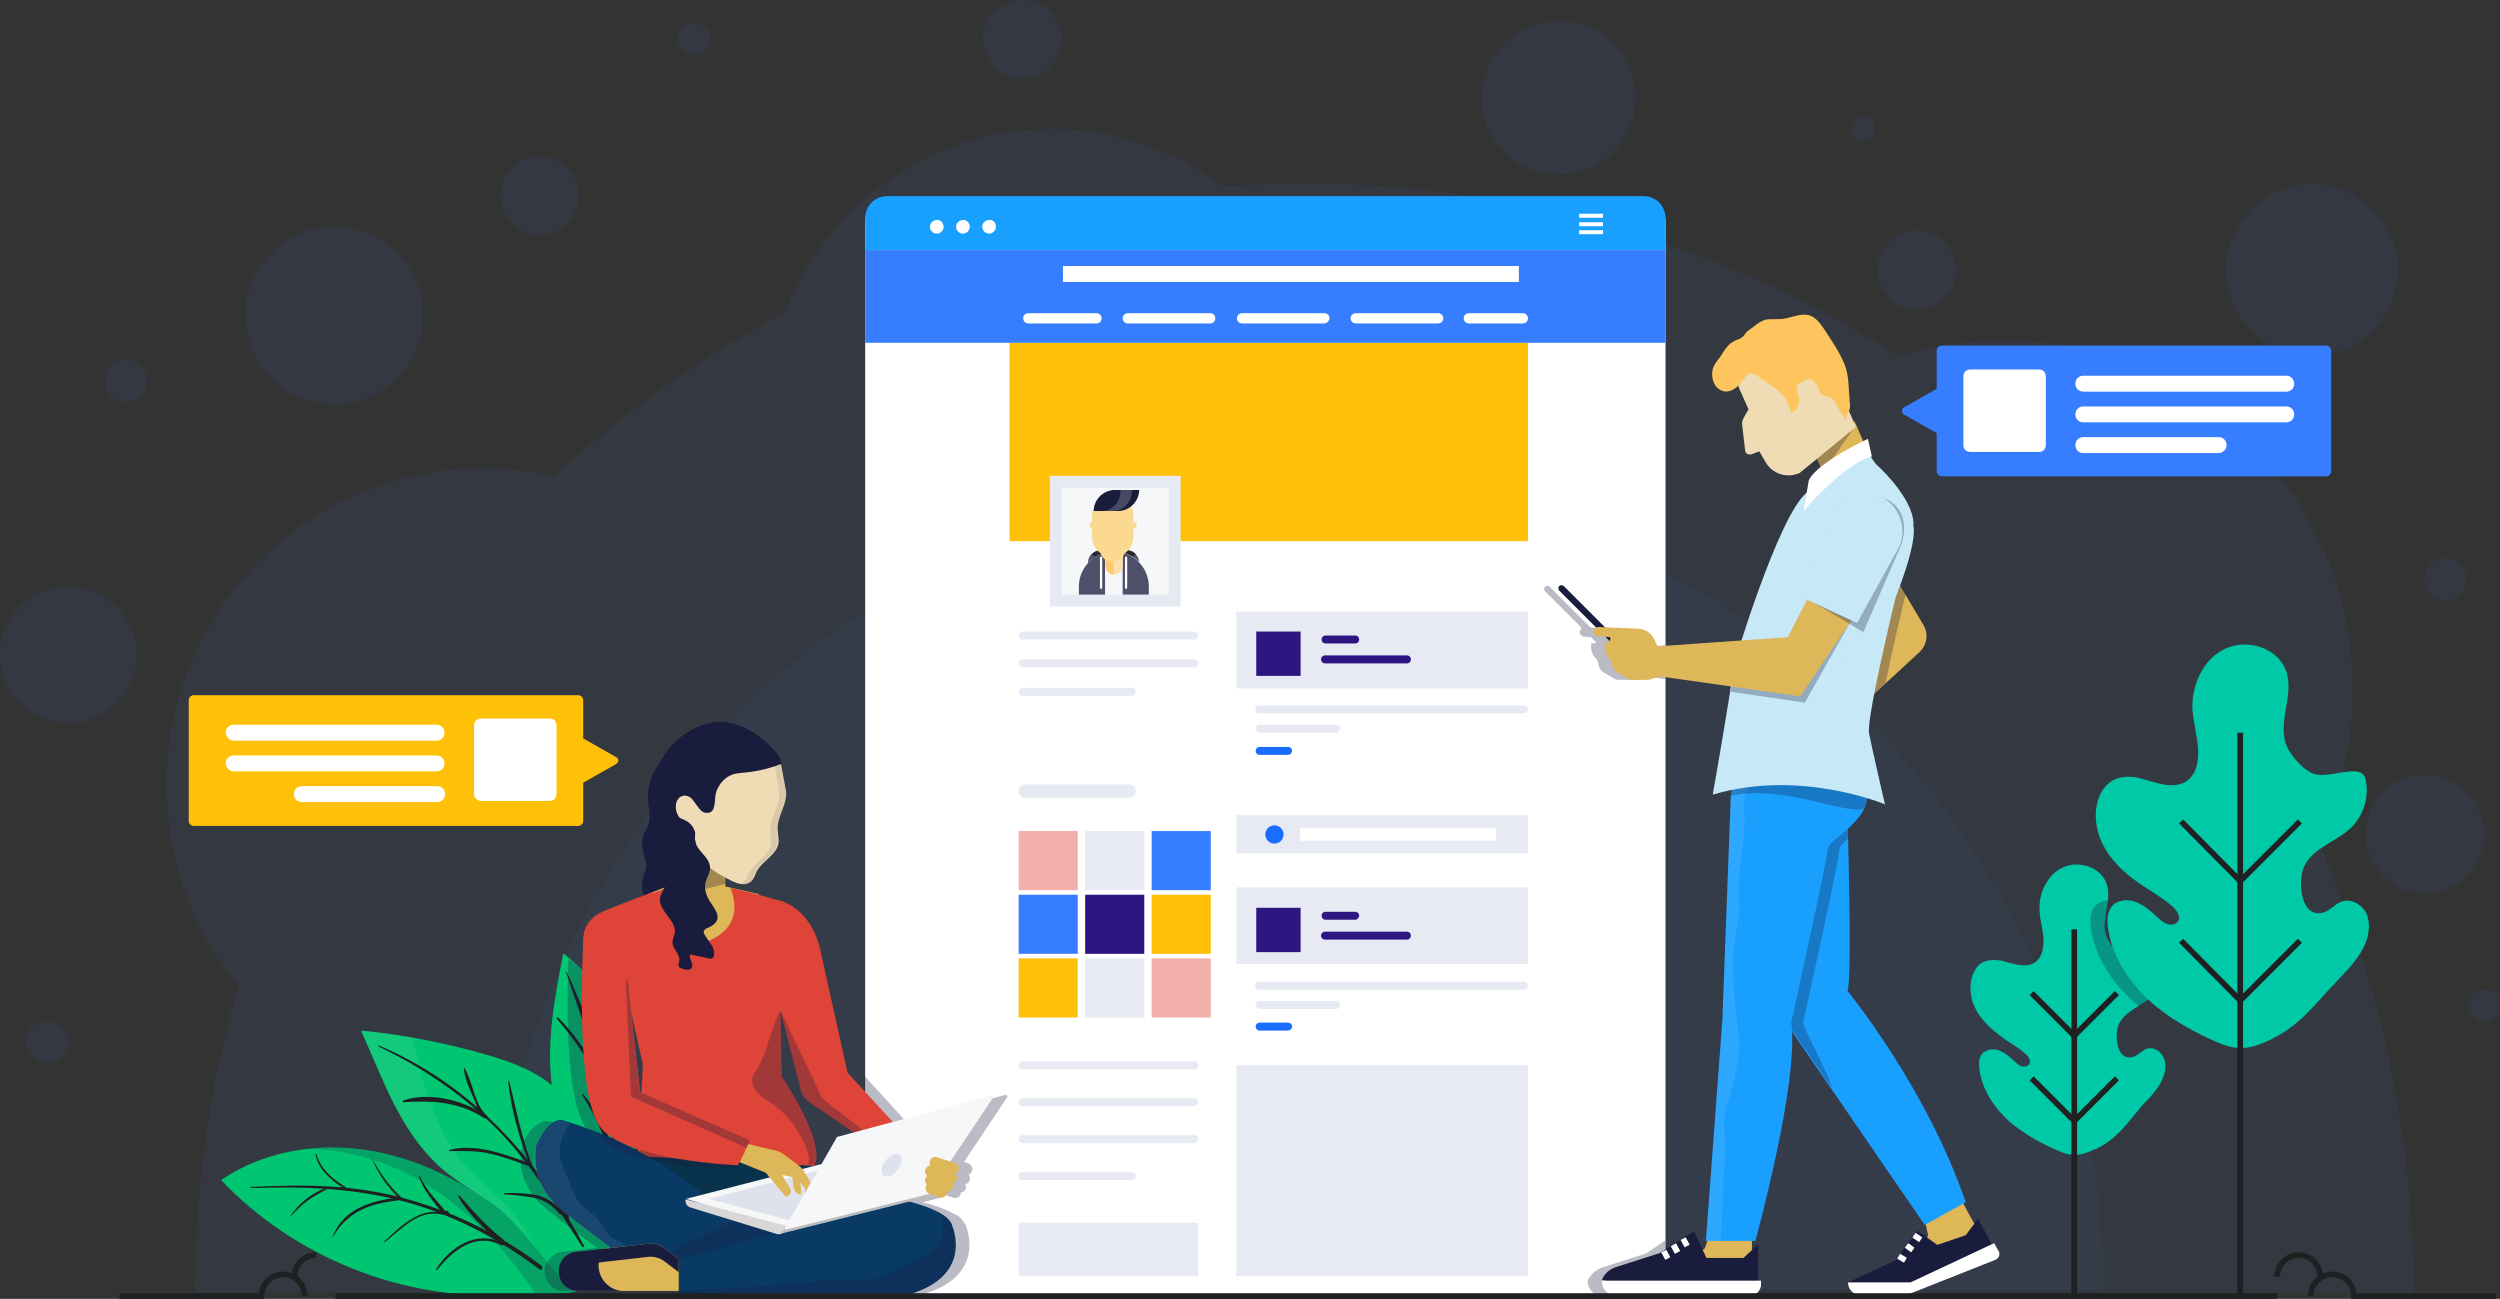 <svg xmlns="http://www.w3.org/2000/svg" xmlns:xlink="http://www.w3.org/1999/xlink" id="Graphics" x="0" y="0" version="1.1" viewBox="0 0 439.8 228.5" xml:space="preserve" style="enable-background:new 0 0 439.8 228.5"><rect x="0" y="0" width="439.8" height="228.5" fill="#333333" stroke="none"/><style type="text/css">.st0{opacity:.15}.st1,.st2{opacity:.5;fill:#377dff;enable-background:new}.st2{opacity:.47}.st3{fill:#00c9a7}.st4{fill:none;stroke:#1e2022;stroke-miterlimit:10}.st5{opacity:.3;fill:#191c3c;enable-background:new}.st6{fill:#00c671}.st7{opacity:.2}.st8{fill:#191c3c}.st9{opacity:8.000000e-02;fill:#f5f7f9;enable-background:new}.st10{fill:#1e2022}.st11{fill:#fff}.st12{fill:#19a0ff}.st13{fill:#e7eaf3}.st14{fill:#fffffe}.st15{fill:#ffc107}.st16{fill:#377dff}.st17{fill:#f5f7f9}.st18{fill:#2d1582}.st19{fill:#f2b0ad}.st20{fill:#196eff}.st21{fill:#4d5068}.st22{fill:#272834}.st23{fill:#fedfaa}.st24{fill:#feca71}.st25{fill:#fcd991}.st26{fill:#474963}.st27{opacity:.3}.st28{fill:#ddb758}.st29{fill:#09324c}.st30{fill:#de4437}.st31{fill:#093a66}.st32{opacity:7.000000e-02;fill:#f7f9fa;enable-background:new}.st33{fill:#dfe2ec}.st34{fill:#d8d7d6}.st35{fill:#bebcba}.st36{fill:#efdcb4}.st37{opacity:.1}.st38{opacity:9.000000e-02;fill:#f7f9fa;enable-background:new}.st39{fill:#c6e8f7}.st40{fill:none;stroke:#fff;stroke-miterlimit:10}.st41{fill:#fec55e}.st42{opacity:4.000000e-02;fill:#f7f9fa;enable-background:new}</style><g id="Layer_6" class="st0"><ellipse cx="426.6" cy="146.7" class="st1" rx="10.4" ry="10.4"/><path d="M287.7,17.2c0,7.5-6.1,13.5-13.5,13.5c-7.5,0-13.5-6.1-13.5-13.5c0-7.5,6.1-13.5,13.5-13.5 C281.6,3.6,287.7,9.7,287.7,17.2z" class="st1"/><path d="M101.8,34.4c0,3.8-3.1,6.9-6.9,6.9S88,38.2,88,34.4s3.1-6.9,6.9-6.9S101.8,30.6,101.8,34.4z" class="st1"/><path d="M344.1,47.5c0,3.8-3.1,6.9-6.9,6.9s-6.9-3.1-6.9-6.9c0-3.8,3.1-6.9,6.9-6.9S344.1,43.7,344.1,47.5z" class="st1"/><circle cx="179.8" cy="6.9" r="6.9" class="st1"/><path d="M439.8,176.9c0,1.6-1.3,2.8-2.8,2.8c-1.6,0-2.8-1.3-2.8-2.8c0-1.6,1.3-2.8,2.8-2.8 C438.6,174,439.8,175.3,439.8,176.9z" class="st1"/><path d="M329.9,22.7c0,1.2-1,2.1-2.1,2.1c-1.2,0-2.1-1-2.1-2.1c0-1.2,1-2.1,2.1-2.1S329.9,21.5,329.9,22.7z" class="st1"/><circle cx="122.1" cy="6.9" r="2.8" class="st1"/><path d="M25.9,67c0,2-1.6,3.7-3.7,3.7c-2,0-3.7-1.6-3.7-3.7c0-2,1.6-3.7,3.7-3.7C24.2,63.4,25.9,65,25.9,67z" class="st1"/><path d="M433.9,101.9c0,2-1.6,3.7-3.7,3.7c-2,0-3.7-1.6-3.7-3.7c0-2,1.6-3.7,3.7-3.7 C432.3,98.2,433.9,99.9,433.9,101.9z" class="st1"/><ellipse cx="58.8" cy="55.5" class="st1" rx="15.6" ry="15.6"/><path d="M12,183.3c0,2-1.6,3.7-3.7,3.7c-2,0-3.7-1.6-3.7-3.7s1.6-3.7,3.7-3.7C10.3,179.6,12,181.3,12,183.3z" class="st1"/><circle cx="406.7" cy="47.5" r="15.1" class="st1"/><ellipse cx="12" cy="115.2" class="st1" rx="12" ry="12"/><path d="M424.6,227.4c0-28.2-6-55.1-16.8-79.3c3.9-8.1,6.1-17.1,6.1-26.7c0-34-27.5-61.5-61.5-61.5 c-6.4,0-12.5,1-18.3,2.8C303.9,43.5,268,32.3,229.5,32.3c-4.8,0-9.6,0.2-14.3,0.5c-8.4-6.3-18.9-10.1-30.2-10.1 c-21.4,0-39.7,13.4-46.9,32.3c-14.8,7.9-28.5,17.6-40.7,28.8c-4-0.9-8.1-1.4-12.4-1.4c-30.8,0-55.7,24.9-55.7,55.7 c0,13.4,4.7,25.7,12.6,35.3c-4.9,17.1-7.6,35.2-7.6,53.9L424.6,227.4L424.6,227.4z" class="st2"/><path d="M370.1,227c0-78.3-63.4-141.7-141.7-141.7S86.7,148.7,86.7,227H370.1z" class="st2"/></g><g id="Layer_13"><g><g><path d="M368.8,202.1c-0.1,0-0.2,0.1-0.3,0.1c-3,1.4-4.5,1.2-7.4-0.2c-2.7-1.2-5.2-2.7-7.5-4.6 c-2.8-2.5-5-5.8-5.4-9.5c-0.1-0.8-0.1-1.7,0.4-2.4c0.7-0.9,2.1-1.1,3.1-0.7c1.1,0.4,1.9,1.2,2.8,2c0.4,0.3,0.7,0.7,1.2,0.8 s1,0,1.3-0.4c0.4-0.7-0.3-1.5-0.9-2c-1.4-1.2-2.7-1.8-4.1-2.9c-1.8-1.3-3.5-2.9-4.5-4.9s-1.2-4.5-0.2-6.5 c0.3-0.6,0.8-1.2,1.3-1.5c1-0.6,2.3-0.6,3.5-0.4c1.2,0.3,2.3,0.7,3.5,0.8c2.8,0.3,3.9-1.7,3.9-4.3c0-1.7-0.6-3.4-0.7-5.2 c-0.2-3.1,1.3-6.4,4.1-7.7c2.8-1.3,6.7-0.1,7.7,2.9c1.1,3.2-1.4,6.7,0.2,9.8c0.5,1,1.7,2.3,2.7,2.9c1.6,1,3.8-0.2,5.6-0.1 c0.4,0,0.8,0.1,1.1,0.4c0.2,0.2,0.3,0.5,0.3,0.8c0.4,2.2-0.4,4.6-2,6.1c-1.9,1.7-5.1,2.6-5.9,5.2c-0.5,1.7-0.3,5.8,2.4,5.4 c1-0.2,1.7-1.1,2.6-1.5c1.2-0.4,2.5,0.4,3,1.5s0.4,2.5-0.1,3.6c-0.7,1.8-2.1,3.3-3.5,4.7C374.3,197.5,372.5,200.3,368.8,202.1z" class="st3"/></g><line x1="364.9" x2="364.9" y1="163.5" y2="228" class="st4"/><polyline points="372.4 174.7 364.9 182.2 357.4 174.7" class="st4"/><polyline points="372.4 189.7 364.9 197.2 357.4 189.7" class="st4"/></g><path d="M380.3,168.7c-0.3-0.3-0.7-0.3-1.1-0.4c-1.8-0.1-4,1-5.6,0.1c-0.9-0.6-2.1-1.9-2.7-2.9c-1.2-2.2-0.2-4.7,0-7.1 c-1,0-1.9,0.4-2.5,1.2c-0.7,0.9-0.7,2.2-0.6,3.4c0.6,5.2,3.7,9.8,7.6,13.3c0.3,0.3,0.7,0.6,1,0.8c0.8-0.5,1.6-1,2.2-1.5 c1.7-1.5,2.5-3.9,2-6.1C380.6,169.2,380.5,168.9,380.3,168.7z" class="st5"/><g><g><path d="M399.6,182.8c-0.1,0.1-0.3,0.1-0.4,0.2c-4.2,2-6.4,1.7-10.4-0.2c-3.7-1.7-7.3-3.8-10.4-6.5 c-3.9-3.5-6.9-8.1-7.6-13.3c-0.1-1.2-0.1-2.4,0.6-3.4c0.9-1.3,2.9-1.5,4.4-0.9s2.7,1.7,3.9,2.8c0.5,0.5,1,0.9,1.7,1.1 c0.7,0.2,1.5,0,1.8-0.6c0.5-0.9-0.4-2-1.2-2.7c-1.9-1.6-3.8-2.6-5.8-4c-2.6-1.8-4.9-4-6.3-6.8s-1.7-6.3-0.3-9 c0.4-0.8,1.1-1.6,1.9-2.1c1.4-0.9,3.3-0.9,4.9-0.5s3.2,1,4.9,1.2c4,0.4,5.5-2.4,5.4-6c-0.1-2.4-0.8-4.8-1-7.3 c-0.2-4.3,1.9-8.9,5.8-10.7c3.9-1.8,9.3-0.1,10.7,4c1.5,4.4-1.9,9.4,0.3,13.6c0.7,1.4,2.4,3.3,3.8,4.1c2.2,1.3,5.3-0.2,7.8-0.1 c0.6,0,1.2,0.1,1.6,0.5c0.3,0.3,0.4,0.7,0.5,1.1c0.6,3.1-0.5,6.4-2.8,8.5c-2.6,2.4-7.2,3.6-8.3,7.3c-0.7,2.3-0.4,8.1,3.3,7.5 c1.4-0.2,2.3-1.6,3.6-2c1.6-0.6,3.5,0.5,4.3,2.1c0.7,1.6,0.5,3.4-0.1,5.1c-1,2.5-3,4.6-4.9,6.6 C407.4,176.4,404.8,180.3,399.6,182.8z" class="st3"/></g><line x1="394.1" x2="394.1" y1="128.9" y2="228" class="st4"/><polyline points="404.6 144.5 394.1 155 383.7 144.5" class="st4"/><polyline points="404.6 165.5 394.1 176 383.7 165.5" class="st4"/></g><g><path d="M21,228h25c0-2.1,1.7-3.8,3.8-3.8s3.8,1.7,3.8,3.8" class="st4"/><path d="M51.8,224.6c0-2.1,1.7-3.8,3.8-3.8" class="st4"/></g><g><path d="M439.1,228h-25c0-2.1-1.7-3.8-3.8-3.8c-2.1,0-3.8,1.7-3.8,3.8" class="st4"/><path d="M408.2,224.6c0-2.1-1.7-3.8-3.8-3.8c-2.1,0-3.8,1.7-3.8,3.8" class="st4"/></g><g><path d="M89.5,227.8L89.5,227.8C89.5,227.8,88.7,228.2,89.5,227.8z M96.7,220.7c-7.5-7.7-16.5-14.3-26.8-17.2 c-10.3-3-22.1-2-31,4.1c12.9,13.6,31.9,21.2,50.6,20.2c2.7,0.2,10.6,0.3,12.9-1c0.6-0.4-1.2-2.4-2.8-4 C99.1,222.3,97.2,221.2,96.7,220.7z" class="st6"/><g class="st7"><path d="M99.6,222.8c-0.5-0.5-2.3-1.6-2.8-2.1c-7.5-7.7-16.5-14.3-26.8-17.2c-5-1.4-10.3-1.9-15.4-1.4 c5.9,0.2,11.9,1.8,17.2,4.5c9.4,4.8,16.8,12.6,22.7,21.4c3.1,0,6.7-0.3,8-1.1C103,226.4,101.1,224.5,99.6,222.8z" class="st8"/></g><path d="M105.6,204.5c1.5,4.3,3.5,10.7,1.7,14.9c-1.4,3.3-4,8.1-7.3,7.4c-2.8-3.6-8.4-11-12-13.9 c-3-2.4-7.6-4.9-10.5-7.5c-7.2-6.5-10-15.3-14-24.1c7.3,0.7,14.5,2.1,21.6,4.1c4.6,1.3,9.3,3,12.8,6.2 C101.8,195,104,199.7,105.6,204.5z" class="st6"/><path d="M90,213.2c-2.5-2.9-6.7-6.2-9-9.2c-4.9-6.4-6.6-13.7-8.4-21.5c-3-0.5-6-0.9-9-1.2c4,8.9,6.8,17.6,14,24.1 c2.8,2.6,7.5,5.1,10.5,7.5c1.7,1.4,3.9,3.8,6,6.3C92.7,216.9,91.3,214.6,90,213.2z" class="st9"/><path d="M109.3,181.4c2.5,6.7,2.4,14,2.4,21.1c0,2.7,0.7,7.2,0,9.8c-0.5,2.2-2,4.3-3.3,6.1c-1.2,1.6-2.5-0.3-3.6-1.9 c-0.9-1.5-2.6-4.1-1.8-3.5c-1.2-4.1-1.9-6.7-3-10.9c-1.1-3.2-2.1-6.4-2.7-9.7c-1.4-8.2,0.2-16.5,1.8-24.7 C103.7,171.3,107.3,176.1,109.3,181.4z" class="st6"/><g><path d="M44.2,209c9.3-0.3,18.4,0,27.4,2.5c8.5,2.4,16.3,6.5,23.3,11.8c0.4,0.3,0.7-0.3,0.4-0.6 c-7-5.3-15-9.3-23.5-11.7c-9.1-2.6-18.2-2.7-27.6-2.2C44,208.8,44,209,44.2,209L44.2,209z" class="st10"/></g><g><path d="M66.6,184.1c7.5,3.6,14.4,8.2,20.3,14c6.4,6.3,10.7,13.8,15.5,21.2c0.1,0.2,0.5,0,0.3-0.2 c-8.2-15.4-19.8-28.3-36.1-35.2C66.6,183.9,66.5,184,66.6,184.1L66.6,184.1z" class="st10"/></g><g><path d="M99.6,171.1c4.9,14.5,10.6,28.5,7.3,44.1c-0.1,0.3,0.4,0.5,0.5,0.1c3.1-14.9-1.4-30.8-7.7-44.3 C99.6,170.9,99.5,171,99.6,171.1L99.6,171.1z" class="st10"/></g><g><path d="M50.9,214.2c1-1,2-2.1,3.1-2.9c1.2-0.9,2.4-1.5,3.7-2.2c0.1-0.1,0-0.2-0.1-0.2 C55,209.7,52.3,211.9,50.9,214.2C50.8,214.2,50.8,214.2,50.9,214.2L50.9,214.2z" class="st10"/></g><g><path d="M58.4,217.9c2.6-4.7,6.4-6.1,11.5-6.7c0.4,0,0.3-0.6-0.1-0.5C65,211.3,60.1,212.8,58.4,217.9 C58.3,217.9,58.4,217.9,58.4,217.9L58.4,217.9z" class="st10"/></g><g><path d="M67.7,218.5c3-2.3,6-5.9,10.2-4.8c0.2,0.1,0.3-0.3,0.1-0.3c-4.2-1.1-7.6,2.4-10.4,5 C67.5,218.5,67.6,218.6,67.7,218.5L67.7,218.5z" class="st10"/></g><g><path d="M76.9,223.4c2.8-3.5,6.8-6.7,11.4-4.3c0.3,0.1,0.5-0.3,0.2-0.4c-4.6-2.4-9.3,0.6-11.8,4.6 C76.7,223.4,76.8,223.5,76.9,223.4L76.9,223.4z" class="st10"/></g><g><path d="M55.5,203.1c0.6,3,3.2,4.8,5.6,6.4c0.2,0.1,0.3-0.2,0.2-0.3c-2.4-1.6-4.8-3.2-5.6-6.1 C55.7,202.9,55.5,203,55.5,203.1L55.5,203.1z" class="st10"/></g><g><path d="M65.4,203.7c1.1,2.9,3,5.4,5.2,7.5c0.2,0.2,0.5-0.1,0.3-0.3C68.5,208.8,66.9,206.4,65.4,203.7 C65.4,203.7,65.3,203.7,65.4,203.7L65.4,203.7z" class="st10"/></g><g><path d="M73.7,207c0.5,1.4,1.2,2.6,2.1,3.8c0.7,0.9,1.7,2.5,2.7,2.9c0.1,0,0.2,0,0.3-0.1l0.1-0.1 c0.1-0.1,0.1-0.3-0.1-0.4l-0.1-0.1c-0.1-0.1-0.2,0-0.3,0l-0.1,0.1c-0.1,0.1-0.1,0.2,0.1,0.3c0.4,0.1-1.1-1.6-1.1-1.6 c-0.4-0.5-0.8-0.9-1.2-1.4c-0.9-1.1-1.7-2.3-2.3-3.6C73.8,206.9,73.7,206.9,73.7,207L73.7,207z" class="st10"/></g><g><path d="M80.6,210.5c1.8,3.1,4.7,5.9,7.5,8.1c0.3,0.3,0.8-0.2,0.5-0.5c-3-2.3-5.3-5-7.8-7.8 C80.7,210.3,80.5,210.4,80.6,210.5L80.6,210.5z" class="st10"/></g><g><path d="M71,193.9c5.2-0.3,9.7-0.1,14.2,2.8c0.3,0.2,0.6-0.3,0.3-0.5c-4-2.6-9.8-4.2-14.6-2.6 C70.8,193.7,70.8,193.9,71,193.9L71,193.9z" class="st10"/></g><g><path d="M79.1,202.5c2.5,0,4.9-0.1,7.3,0.5c2.2,0.5,4.3,1.3,6.5,2.1c0.3,0.1,0.4-0.3,0.1-0.5 c-4.4-1.6-9.3-3.5-14-2.3C79,202.4,79,202.5,79.1,202.5L79.1,202.5z" class="st10"/></g><g><path d="M88.7,210.1c1.7,0.1,3.5,0.3,5.2,0.6c2,0.4,3.3,1.4,4.6,2.9c0.2,0.2,0.6-0.1,0.4-0.4 c-1.2-1.4-2.4-2.4-4.3-2.9c-1.9-0.4-3.9-0.5-5.9-0.4C88.6,209.9,88.6,210.1,88.7,210.1L88.7,210.1z" class="st10"/></g><g><path d="M81.6,187.9c0.1,1.9,1.1,3.8,1.8,5.5c0.5,1.1,0.9,3,2.3,3.2c0.1,0,0.2-0.1,0.1-0.2c-2.4-2-2.5-5.9-4.1-8.5 C81.8,187.8,81.6,187.8,81.6,187.9L81.6,187.9z" class="st10"/></g><g><path d="M89.4,190.2c0.5,5.2,2.1,10.3,3.9,15.1c0.1,0.2,0.5,0.1,0.4-0.1c-1.9-4.9-2.9-9.9-4.1-15 C89.6,190.1,89.4,190.1,89.4,190.2L89.4,190.2z" class="st10"/></g><g><path d="M97.8,201.1c0,4.4,1.1,8.9,1.8,13.2c0.1,0.3,0.6,0.2,0.5-0.1c-0.8-4.4-1.4-8.7-2.1-13.1 C98,200.9,97.8,200.9,97.8,201.1L97.8,201.1z" class="st10"/></g><g><path d="M98,179.3c3.1,3.5,5.6,7.3,7.6,11.5c0.2,0.3,0.7,0.1,0.5-0.3c-2-4.3-4.6-8.1-7.9-11.5 C98.1,178.9,97.8,179.1,98,179.3L98,179.3z" class="st10"/></g><g><path d="M108,180.1c-1.5,3.3-1.8,7.6-2,11.2c0,0.3,0.5,0.3,0.5,0c0.1-2.1,0.3-4.1,0.7-6.2c0.3-1.7,0.8-3.3,1-5 C108.3,180,108.1,180,108,180.1L108,180.1z" class="st10"/></g><g><path d="M102.4,192.6c2.3,3.6,3.8,7.2,5.4,11.2c0,0.1,0.2,0,0.2-0.1c-0.6-4-2.8-8.2-5.4-11.2 C102.4,192.4,102.3,192.5,102.4,192.6L102.4,192.6z" class="st10"/></g><g><path d="M108.2,204c1-2.6,1.8-5.1,3.3-7.4c0.1-0.2-0.2-0.4-0.3-0.2C109.8,198.7,108.4,201.3,108.2,204 C108.1,204.1,108.1,204.1,108.2,204L108.2,204z" class="st10"/></g></g></g><g id="Layer_9"><g><path d="M293,228H152.2V39c0-2.2,1.7-3.9,3.9-3.9h133c2.2,0,3.9,1.7,3.9,3.9L293,228L293,228z" class="st11"/><path d="M293,44H152.2v-5.6c0-2.2,1.7-3.9,3.9-3.9h133c2.2,0,3.9,1.7,3.9,3.9L293,44L293,44z" class="st12"/><path d="M166,39.9c0,0.7-0.6,1.2-1.2,1.2c-0.7,0-1.2-0.6-1.2-1.2c0-0.7,0.6-1.2,1.2-1.2 C165.4,38.6,166,39.2,166,39.9z" class="st11"/><path d="M170.6,39.9c0,0.7-0.6,1.2-1.2,1.2c-0.7,0-1.2-0.6-1.2-1.2c0-0.7,0.6-1.2,1.2-1.2 C170,38.6,170.6,39.2,170.6,39.9z" class="st11"/><path d="M175.2,39.9c0,0.7-0.6,1.2-1.2,1.2c-0.7,0-1.2-0.6-1.2-1.2c0-0.7,0.6-1.2,1.2-1.2 C174.7,38.6,175.2,39.2,175.2,39.9z" class="st11"/><rect width="51.3" height="13.5" x="217.5" y="107.6" class="st13"/><rect width="51.3" height="37.1" x="217.5" y="187.4" class="st13"/><rect width="31.6" height="9.4" x="179.2" y="215.1" class="st13"/><rect width="51.3" height="6.7" x="217.5" y="143.4" class="st13"/><rect width="34.5" height="2.2" x="228.7" y="145.7" class="st14"/><rect width="91.2" height="34.9" x="177.6" y="60.3" class="st15"/><rect width="140.8" height="16.3" x="152.2" y="44" class="st16"/><path d="M192.9,56.9h-12c-0.5,0-0.9-0.4-0.9-0.9l0,0c0-0.5,0.4-0.9,0.9-0.9h12c0.5,0,0.9,0.4,0.9,0.9l0,0 C193.8,56.5,193.4,56.9,192.9,56.9z" class="st14"/><path d="M212.9,56.9h-14.5c-0.5,0-0.9-0.4-0.9-0.9l0,0c0-0.5,0.4-0.9,0.9-0.9h14.5c0.5,0,0.9,0.4,0.9,0.9l0,0 C213.8,56.5,213.4,56.9,212.9,56.9z" class="st14"/><path d="M233,56.9h-14.5c-0.5,0-0.9-0.4-0.9-0.9l0,0c0-0.5,0.4-0.9,0.9-0.9H233c0.5,0,0.9,0.4,0.9,0.9l0,0 C233.8,56.5,233.4,56.9,233,56.9z" class="st14"/><path d="M253,56.9h-14.5c-0.5,0-0.9-0.4-0.9-0.9l0,0c0-0.5,0.4-0.9,0.9-0.9H253c0.5,0,0.9,0.4,0.9,0.9l0,0 C253.9,56.5,253.5,56.9,253,56.9z" class="st14"/><path d="M267.9,56.9h-9.5c-0.5,0-0.9-0.4-0.9-0.9l0,0c0-0.5,0.4-0.9,0.9-0.9h9.5c0.5,0,0.9,0.4,0.9,0.9l0,0 C268.8,56.5,268.4,56.9,267.9,56.9z" class="st14"/><rect width="23" height="23" x="184.7" y="83.7" class="st13"/><rect width="18.8" height="18.8" x="186.8" y="85.8" class="st17"/><rect width="7.8" height="7.8" x="221" y="111.1" class="st18"/><g><rect width="10.4" height="10.4" x="179.2" y="146.2" class="st19"/><rect width="10.4" height="10.4" x="190.9" y="146.2" class="st13"/><rect width="10.4" height="10.4" x="202.6" y="146.2" class="st16"/><rect width="10.4" height="10.4" x="179.2" y="157.4" class="st16"/><rect width="10.4" height="10.4" x="190.9" y="157.4" class="st18"/><rect width="10.4" height="10.4" x="202.6" y="157.4" class="st15"/><rect width="10.4" height="10.4" x="179.2" y="168.6" class="st15"/><rect width="10.4" height="10.4" x="190.9" y="168.6" class="st13"/><rect width="10.4" height="10.4" x="202.6" y="168.6" class="st19"/></g><path d="M210.1,112.5h-30.2c-0.4,0-0.7-0.3-0.7-0.7l0,0c0-0.4,0.3-0.7,0.7-0.7h30.2c0.4,0,0.7,0.3,0.7,0.7l0,0 C210.8,112.2,210.5,112.5,210.1,112.5z" class="st13"/><path d="M238.4,113.2h-5.2c-0.4,0-0.7-0.3-0.7-0.7l0,0c0-0.4,0.3-0.7,0.7-0.7h5.2c0.4,0,0.7,0.3,0.7,0.7l0,0 C239.1,112.9,238.8,113.2,238.4,113.2z" class="st18"/><path d="M247.5,116.7h-14.4c-0.4,0-0.7-0.3-0.7-0.7l0,0c0-0.4,0.3-0.7,0.7-0.7h14.4c0.4,0,0.7,0.3,0.7,0.7l0,0 C248.2,116.4,247.9,116.7,247.5,116.7z" class="st18"/><path d="M268.1,125.5h-46.6c-0.4,0-0.7-0.3-0.7-0.7l0,0c0-0.4,0.3-0.7,0.7-0.7h46.6c0.4,0,0.7,0.3,0.7,0.7l0,0 C268.8,125.2,268.5,125.5,268.1,125.5z" class="st13"/><path d="M235.1,128.9h-13.5c-0.4,0-0.7-0.3-0.7-0.7l0,0c0-0.4,0.3-0.7,0.7-0.7h13.5c0.4,0,0.7,0.3,0.7,0.7l0,0 C235.7,128.6,235.4,128.9,235.1,128.9z" class="st13"/><path d="M226.6,132.8h-5c-0.4,0-0.7-0.3-0.7-0.7l0,0c0-0.4,0.3-0.7,0.7-0.7h5c0.4,0,0.7,0.3,0.7,0.7l0,0 C227.3,132.5,226.9,132.8,226.6,132.8z" class="st20"/><rect width="51.3" height="13.5" x="217.5" y="156.1" class="st13"/><rect width="7.8" height="7.8" x="221" y="159.7" class="st18"/><path d="M238.4,161.8h-5.2c-0.4,0-0.7-0.3-0.7-0.7l0,0c0-0.4,0.3-0.7,0.7-0.7h5.2c0.4,0,0.7,0.3,0.7,0.7l0,0 C239.1,161.4,238.8,161.8,238.4,161.8z" class="st18"/><path d="M247.5,165.3h-14.4c-0.4,0-0.7-0.3-0.7-0.7l0,0c0-0.4,0.3-0.7,0.7-0.7h14.4c0.4,0,0.7,0.3,0.7,0.7l0,0 C248.2,165,247.9,165.3,247.5,165.3z" class="st18"/><path d="M268.1,174.1h-46.6c-0.4,0-0.7-0.3-0.7-0.7l0,0c0-0.4,0.3-0.7,0.7-0.7h46.6c0.4,0,0.7,0.3,0.7,0.7l0,0 C268.8,173.8,268.5,174.1,268.1,174.1z" class="st13"/><path d="M235.1,177.5h-13.5c-0.4,0-0.7-0.3-0.7-0.7l0,0c0-0.4,0.3-0.7,0.7-0.7h13.5c0.4,0,0.7,0.3,0.7,0.7l0,0 C235.7,177.2,235.4,177.5,235.1,177.5z" class="st13"/><path d="M226.6,181.3h-5c-0.4,0-0.7-0.3-0.7-0.7l0,0c0-0.4,0.3-0.7,0.7-0.7h5c0.4,0,0.7,0.3,0.7,0.7l0,0 C227.3,181,226.9,181.3,226.6,181.3z" class="st20"/><path d="M210.1,117.4h-30.2c-0.4,0-0.7-0.3-0.7-0.7l0,0c0-0.4,0.3-0.7,0.7-0.7h30.2c0.4,0,0.7,0.3,0.7,0.7l0,0 C210.8,117.1,210.5,117.4,210.1,117.4z" class="st13"/><path d="M210.1,188.1h-30.2c-0.4,0-0.7-0.3-0.7-0.7l0,0c0-0.4,0.3-0.7,0.7-0.7h30.2c0.4,0,0.7,0.3,0.7,0.7l0,0 C210.8,187.8,210.5,188.1,210.1,188.1z" class="st13"/><path d="M210.1,194.6h-30.2c-0.4,0-0.7-0.3-0.7-0.7l0,0c0-0.4,0.3-0.7,0.7-0.7h30.2c0.4,0,0.7,0.3,0.7,0.7l0,0 C210.8,194.3,210.5,194.6,210.1,194.6z" class="st13"/><path d="M210.1,201.1h-30.2c-0.4,0-0.7-0.3-0.7-0.7l0,0c0-0.4,0.3-0.7,0.7-0.7h30.2c0.4,0,0.7,0.3,0.7,0.7l0,0 C210.8,200.8,210.5,201.1,210.1,201.1z" class="st13"/><path d="M199.1,207.6h-19.2c-0.4,0-0.7-0.3-0.7-0.7l0,0c0-0.4,0.3-0.7,0.7-0.7h19.2c0.4,0,0.7,0.3,0.7,0.7l0,0 C199.8,207.3,199.5,207.6,199.1,207.6z" class="st13"/><path d="M199.1,122.4h-19.2c-0.4,0-0.7-0.3-0.7-0.7l0,0c0-0.4,0.3-0.7,0.7-0.7h19.2c0.4,0,0.7,0.3,0.7,0.7l0,0 C199.8,122.1,199.5,122.4,199.1,122.4z" class="st13"/><path d="M198.6,140.4h-18.2c-0.7,0-1.2-0.5-1.2-1.2l0,0c0-0.7,0.5-1.2,1.2-1.2h18.2c0.7,0,1.2,0.5,1.2,1.2l0,0 C199.8,139.8,199.3,140.4,198.6,140.4z" class="st13"/><path d="M225.8,146.8c0,0.9-0.7,1.6-1.6,1.6c-0.9,0-1.6-0.7-1.6-1.6c0-0.9,0.7-1.6,1.6-1.6S225.8,145.9,225.8,146.8z" class="st20"/><g id="XMLID_2_"><path id="XMLID_45_" d="M200.4,99h-9l0,0c0-1.2,1-2.2,2.2-2.2h4.5C199.4,96.8,200.4,97.8,200.4,99L200.4,99z" class="st21"/><path id="XMLID_44_" d="M198.2,96.8h-4.5c-0.6,0-1.2,0.3-1.6,0.7c0.4,0.4,1,0.7,1.6,0.7h4.5c0.6,0,1.2-0.3,1.6-0.7 C199.4,97,198.8,96.8,198.2,96.8z" class="st22"/><path id="XMLID_43_" d="M202.1,104.6h-12.3v-1.4c0-3.4,2.8-6.2,6.2-6.2l0,0c3.4,0,6.2,2.8,6.2,6.2L202.1,104.6 L202.1,104.6z" class="st17"/><path id="XMLID_42_" d="M197.5,97.2v7.4h4.6v-1.4C202.1,100.3,200.1,97.9,197.5,97.2z" class="st21"/><path id="XMLID_41_" d="M194.4,97.2v7.4h-4.6v-1.4C189.8,100.3,191.8,97.9,194.4,97.2z" class="st21"/><path id="XMLID_40_" d="M196,101.1L196,101.1c-0.8,0-1.5-0.7-1.5-1.5v-3.2h3v3.2C197.5,100.4,196.8,101.1,196,101.1 z" class="st23"/><path id="XMLID_39_" d="M195.9,96.4h-1.4v3.2c0,0.8,0.6,1.5,1.4,1.5V96.4z" class="st24"/><path id="XMLID_38_" d="M195.8,87.3c-2,0-3.7,1.6-3.7,3.7v3.4c0,1.2,0.6,2.3,1.5,2.9c0.3,0.9,1.1,1.6,2.1,1.6 s1.8-0.6,2.1-1.5c1-0.7,1.6-1.8,1.6-3.1v-3.4C199.5,88.9,197.9,87.3,195.8,87.3z" class="st25"/><path id="XMLID_23_" d="M192.7,92.4c0,0.3-0.2,0.5-0.5,0.5s-0.5-0.2-0.5-0.5s0.2-0.5,0.5-0.5S192.7,92.1,192.7,92.4 z" class="st25"/><path id="XMLID_22_" d="M200,92.4c0,0.3-0.2,0.5-0.5,0.5s-0.5-0.2-0.5-0.5s0.2-0.5,0.5-0.5S200,92.1,200,92.4z" class="st25"/><path id="XMLID_21_" d="M196.7,89.9h-4.3l0,0c0-2,1.7-3.7,3.7-3.7h4.3l0,0C200.4,88.2,198.7,89.9,196.7,89.9z" class="st8"/><path id="XMLID_20_" d="M197.1,86.2v0.3c0,1.9-1.5,3.4-3.4,3.4h2c1.9,0,3.4-1.5,3.4-3.4v-0.3H197.1z" class="st26"/><path id="XMLID_4_" d="M193.7,103.6L193.7,103.6c-0.1,0-0.2-0.1-0.2-0.2v-5.3c0-0.1,0.1-0.2,0.2-0.2l0,0 c0.1,0,0.2,0.1,0.2,0.2v5.3C193.9,103.5,193.8,103.6,193.7,103.6z" class="st11"/><path id="XMLID_3_" d="M198.1,103.6L198.1,103.6c-0.1,0-0.2-0.1-0.2-0.2v-5.3c0-0.1,0.1-0.2,0.2-0.2l0,0 c0.1,0,0.2,0.1,0.2,0.2v5.3C198.3,103.5,198.2,103.6,198.1,103.6z" class="st11"/></g><rect width="4.2" height=".7" x="277.8" y="37.6" class="st11"/><rect width="4.2" height=".7" x="277.8" y="39.1" class="st11"/><rect width="4.2" height=".7" x="277.8" y="40.5" class="st11"/><rect width="80.2" height="2.8" x="187" y="46.8" class="st11"/></g><g><path d="M334.9,71.7l5.8-3.3v-6.7c0-0.5,0.4-0.9,0.9-0.9h67.6c0.5,0,0.9,0.4,0.9,0.9v21.2c0,0.5-0.4,0.9-0.9,0.9 h-67.6c-0.5,0-0.9-0.4-0.9-0.9v-6.7l-5.8-3.3C334.5,72.6,334.5,72,334.9,71.7z" class="st16"/><path d="M358.7,79.5h-12.1c-0.7,0-1.2-0.5-1.2-1.2V66.2c0-0.7,0.5-1.2,1.2-1.2h12.1c0.7,0,1.2,0.5,1.2,1.2v12.1 C359.9,79,359.4,79.5,358.7,79.5z" class="st11"/><path d="M402.2,68.9h-35.7c-0.8,0-1.4-0.6-1.4-1.4l0,0c0-0.8,0.6-1.4,1.4-1.4h35.7c0.8,0,1.4,0.6,1.4,1.4l0,0 C403.6,68.3,403,68.9,402.2,68.9z" class="st11"/><path d="M402.2,74.3h-35.7c-0.8,0-1.4-0.6-1.4-1.4l0,0c0-0.8,0.6-1.4,1.4-1.4h35.7c0.8,0,1.4,0.6,1.4,1.4l0,0 C403.6,73.7,403,74.3,402.2,74.3z" class="st11"/><path d="M390.3,79.7h-23.8c-0.8,0-1.4-0.6-1.4-1.4l0,0c0-0.8,0.6-1.4,1.4-1.4h23.8c0.8,0,1.4,0.6,1.4,1.4l0,0 C391.7,79.1,391,79.7,390.3,79.7z" class="st11"/></g><g><path d="M108.4,133.2l-5.8-3.3v-6.7c0-0.5-0.4-0.9-0.9-0.9H34.1c-0.5,0-0.9,0.4-0.9,0.9v21.2c0,0.5,0.4,0.9,0.9,0.9 h67.6c0.5,0,0.9-0.4,0.9-0.9v-6.7l5.8-3.3C108.9,134,108.9,133.4,108.4,133.2z" class="st15"/><path d="M84.6,140.9h12.1c0.7,0,1.2-0.5,1.2-1.2v-12.1c0-0.7-0.5-1.2-1.2-1.2H84.6c-0.7,0-1.2,0.5-1.2,1.2v12.1 C83.4,140.4,84,140.9,84.6,140.9z" class="st11"/><path d="M41.1,130.3h35.7c0.8,0,1.4-0.6,1.4-1.4l0,0c0-0.8-0.6-1.4-1.4-1.4H41.1c-0.8,0-1.4,0.6-1.4,1.4l0,0 C39.8,129.7,40.4,130.3,41.1,130.3z" class="st11"/><path d="M41.1,135.7h35.7c0.8,0,1.4-0.6,1.4-1.4l0,0c0-0.8-0.6-1.4-1.4-1.4H41.1c-0.8,0-1.4,0.6-1.4,1.4l0,0 C39.8,135.1,40.4,135.7,41.1,135.7z" class="st11"/><path d="M53.1,141.1h23.8c0.8,0,1.4-0.6,1.4-1.4l0,0c0-0.8-0.6-1.4-1.4-1.4H53.1c-0.8,0-1.4,0.6-1.4,1.4l0,0 C51.7,140.5,52.3,141.1,53.1,141.1z" class="st11"/></g></g><g id="Layer_8"><g class="st27"><path d="M169.9,215.6c0-0.1-0.1-0.3-0.2-0.4c0,0,0-0.1-0.1-0.1c-0.3-0.6-0.9-1.2-1.5-1.4c-1.8-1.1-4.5-1.9-5.8-2.2 l3.6-0.9v-0.5l1.8,0.6c0.5,0.2,1.1-0.1,1.3-0.6l0,0c0-0.1,0-0.2,0-0.3c0.4,0,0.8-0.3,0.9-0.7c0.1-0.3,0-0.6-0.1-0.8 c0.4,0,0.7-0.3,0.8-0.7s0-0.7-0.2-1c0.3-0.1,0.5-0.3,0.6-0.6c0.2-0.5-0.1-1.1-0.6-1.3l-0.8-0.3l7.6-11.4c0.1-0.2-0.1-0.4-0.3-0.4 l-17.5,4.7l-7.3-8v9.5l0.5,0.3l-0.5,0.1V228h9C174.1,225,169.9,215.6,169.9,215.6z" class="st8"/></g><g class="st27"><g><path d="M108.4,218.5c1.3-1.8,2.8-4,3.3-6.1c0.6-2.6,0-7.1,0-9.8c0.1-7.1,0.1-14.4-2.3-21l1.3,5.6l-0.3,5l-0.3-0.1 l-1.3-11.9c-1.9-4.5-4.9-8.5-8.8-11.6c-0.3,7.6-0.5,24.3,2.9,29.5c0.6,1,1.7,1.8,3,2.5c-3.1-1.4-5.7-2.3-7.4-2.9l0,0l0,0 c-0.1,0-0.3-0.1-0.4-0.1H98c-0.1,0-0.2-0.1-0.4-0.1c0,0,0,0-0.1,0s-0.2-0.1-0.3-0.1c0,0,0,0-0.1,0s-0.2-0.1-0.3-0.1 c0,0,0,0-0.1,0s-0.1,0-0.2-0.1c0,0,0,0-0.1,0h-0.1c0,0,0,0-0.1,0c0,0,0,0-0.1,0l0,0l0,0c-0.2,0-0.4,0-0.6,0.1 c-0.1,0-0.2,0-0.2,0.1c-0.1,0-0.2,0.1-0.2,0.1c-0.5,0.2-1,0.6-1.4,1c-0.9,0.9-1.6,2.1-1.9,3.3l0,0v0.1c0,0,0,0,0,0.1 c-0.3,1.2-0.3,2.4-0.1,3.6c0.4,2.1,1.4,4.1,2.9,5.7c0.1,0.1,0.1,0.2,0.2,0.2c0.3,0.3,0.6,0.6,1,0.9c1.8,1.5,3.8,3.1,5.5,4.4 c0.2,0.2,0.5,0.4,0.7,0.5c0.3,0.2,0.6,0.4,0.8,0.6c0.3,0.2,0.6,0.4,0.8,0.6c0.2,0.2,0.4,0.3,0.6,0.4c0.1,0.1,0.3,0.2,0.4,0.3 c0.2,0.2,0.4,0.3,0.5,0.3l0,0l-5.8,0.7c-1.4,0-2.6,0.9-3.2,2.1c-0.2,0.4-0.3,0.9-0.3,1.3v0.1l0,0l0,0c0,0.2,0,0.4,0.1,0.6 c0.1,0.5,0.3,0.9,0.5,1.3c0.6,0.9,1.7,1.5,2.9,1.5h2c0.1,0,0.2,0,0.2-0.1c0.1,0,0.1,0,0.2-0.1c0.2-0.1,0.4-0.2,0.6-0.3 c0.1,0,0.1-0.1,0.1-0.2c0-0.1,0-0.1,0-0.2c2.2-1.2,3.8-4.5,4.9-7c0-0.1,0.1-0.2,0.1-0.3C107.8,219.1,108.1,218.9,108.4,218.5z M109.7,202.2v0.3c-0.5-0.3-1.1-0.6-1.6-0.8c0,0-0.1,0-0.1-0.1h-0.1C108.5,201.8,109.1,202,109.7,202.2z" class="st8"/></g></g><g><g><path d="M137.5,135.7c0.5-1.6-0.7-3.2-1.9-4.4c-2.4-2.3-5.3-4.1-8.6-4.3c-3-0.2-6.7,1.8-8.7,4 c-1.2,1.3-2.1,2.9-3,4.4c-0.8,1.3-1.2,2.8-1.3,4.4c-0.1,1.8,0.7,3.7,0,5.5c-0.2,0.5-0.6,1-0.8,1.6c-0.5,1.2-0.1,2.6,0.2,3.9 c0.1,0.5,0.3,1,0.3,1.4c0,0.8-0.4,1.6-0.6,2.3c-0.5,1.8,0.2,4.1,1.9,4.9c0.6,0.3,1.3,0.3,2,0.3c0.2,0,0.5,0,0.7-0.1 c0.6-0.3,0.6-1.2,1-1.9c0.4-0.8,1.5-1,2.4-1s1.9,0.1,2.7-0.3c2.2-1.1,1.7-4.8,3.7-6.1c0.9-0.6,2.1-0.6,2.9-1.3 c1-0.8,1.1-2.2,1.6-3.3c0.5-1,1.2-1.8,1.9-2.6c1.7-2.1,2.9-4.7,3.4-7.3" class="st8"/></g><polygon points="132.3 173.3 118.9 171.9 113.9 157.3 118 155.7 127.4 155.9 133.5 157.3" class="st28"/><rect width="30.9" height="18.6" x="112.6" y="201" class="st29"/><path d="M128.5,156.2c0,0,5.7,1.3,7.7,2c0,0,6.2,0.6,8.1,8.9l4.8,21.6l10.1,11l-3.9,3l-12.9-8.8 c-0.7-0.5-1.3-1.3-1.5-2.1l-3.6-14l0.2,11.5c0,0,8.1,11.8,5.7,15.8l-31-1.7l0.9-16.1l-3.5-15.6l2.1-13.4l6.4-2.4 c0,0-1.5,8.6,6.4,9.7C124.4,165.5,131.4,163.6,128.5,156.2z" class="st30"/><g class="st27"><path d="M137.4,184.2l-0.1-6.4c-1.6,2.6-2.5,8-4.2,10.4c-0.3,0.4-0.6,0.8-0.7,1.2c-0.3,1,0.2,2.1,0.9,2.9 c0.7,0.8,1.7,1.3,2.6,1.9c1.8,1.3,3.4,3,4.5,4.9c0.8,1.4,2.5,4.2,1.7,5.8c0.4,0,0.7,0,1.1,0c2.5-4-5.7-15.8-5.7-15.8L137.4,184.2 z" class="st8"/></g><path d="M145.5,193.9c-0.7-0.5-1.3-1.3-1.5-2.1l-6.7-14l2,7.8l1.6,6.2c0.2,0.9,0.8,1.6,1.5,2.1l12.9,8.8l0.7-0.6 L145.5,193.9z" class="st5"/><path d="M107.6,219.6c0,0-5.3-3.8-9.4-7.3c-3.1-2.7-4.4-6.5-3.9-10.6v-0.1c0,0,1.8-4.6,4.4-4.6 c0,0,15.9,4.1,27.5,15.4l19.6,6.4l-36.2,4.6L107.6,219.6z" class="st31"/><path d="M110.5,220.2c-0.4-0.7-0.8-1.4-1.5-1.8c-0.4-0.3-0.9-0.4-1.3-0.6c-1.3-0.8-1.8-2.5-2.8-3.6 c-0.9-1-2.1-1.5-2.9-2.5c-0.7-0.9-1.1-2-1.6-3c-0.4-1-0.8-2-1.2-3c-0.4-1-0.8-2.1-0.8-3.2c0-0.7,1.1-5.2,2.3-4.8 c-1.4-0.4-2.1-0.6-2.1-0.6c-0.9,0-1.7,0.6-2.5,1.3c-1.8,1.9-2.6,4.6-2,7.1c0.5,2.7,1.9,5.1,4,6.9c4.1,3.5,9.4,7.3,9.4,7.3l1.9,3.9 l3.6-0.5c-0.6-1.2-1.8-1.4-2.5-2.6C110.6,220.4,110.6,220.3,110.5,220.2z" class="st32"/><polygon points="115.1 221.5 115.1 222.7 145.8 218.8 136.6 215.8 130.5 214.1" class="st5"/><path d="M159.2,211.2c0,0,7.6,1.6,8.3,4.4c0,0,4.2,9.4-8.8,12.4h-39.3v-6.5l18.7-5L159.2,211.2z" class="st31"/><path d="M167.4,215.6c-0.2-0.8-1.3-2-2-2c0,0.9,0.5,1.7,0.5,2.6c0,1.2-0.6,2.4-1.4,3.3c-1.2,1.3-2.9,2.1-4.5,2.9 c-1,0.5-2,0.9-3,1.4c-0.9,0.4-1.8,0.8-2.8,1.1c-3.2,0.8-6.6-0.2-9.8,0.4c-2,0.4-4,0.5-6,0.7c-1.6,0.1-19.1,1.2-19.1,0.9v1.2h39.3 C171.6,225,167.4,215.6,167.4,215.6z" class="st5"/><path d="M119.4,221.5l-2.5-1.9c-0.8-0.6-1.8-0.9-2.8-0.8l-12.3,1.4c-1.9,0-3.4,1.5-3.4,3.4v0.1 c0,1.9,1.5,3.4,3.4,3.4h17.6C119.4,227.1,119.4,221.5,119.4,221.5z" class="st28"/><path d="M116.9,219.6c-0.8-0.6-1.8-0.9-2.8-0.8l-12.3,1.4c-1.9,0-3.4,1.5-3.4,3.4v0.1c0,0.4,0.1,0.8,0.2,1.1 c0.5-1.3,1.7-2.3,3.2-2.3l12.3-1.4c1-0.1,2,0.2,2.8,0.8l2.5,1.9v-2.3L116.9,219.6z" class="st8"/><path d="M105.3,222.6v-0.1c0-1,0.4-2,0.9-2.8l-4.5,0.5c-1.9,0-3.4,1.5-3.4,3.4v0.1c0,1.9,1.5,3.4,3.4,3.4h8.1 C107.4,227.2,105.3,225.1,105.3,222.6z" class="st8"/><polygon points="120.7 210.9 145.6 204.5 154.4 212.4 138.1 216.5" class="st17"/><polygon points="124.7 210.9 147.6 205 154.4 212 141.1 215.3" class="st33"/><path d="M138.5,215.7l-17.9-4.7v0.3c0,0.5,0.3,0.9,0.8,1.1l15.3,4.7c0.4,0.1,0.9,0,1.2-0.4L138.5,215.7z" class="st34"/><polygon points="137.1 217.1 163.5 210.5 163.5 209.4 138.5 215.7" class="st35"/><path d="M130.5,201l6.3,1.5c0.2,0.1,0.5,0.2,0.7,0.3l3.1,2.3c0.5,0.4,0.9,0.9,1.1,1.4l1,1.7l0.5,3.3l0,0 c-0.6,0.5-1.4,0.1-1.5-0.6l-0.1-1.8c-0.3-0.6-1.6-1.9-2.2-2l-1.8-0.4l1.4,2.4c0.4,0.6-0.1,1.4-0.8,1.4l0,0l-3.5-4.2l-6.2-2.5 L130.5,201z" class="st28"/><path d="M138.1,216l9.1-15.9c0-0.1,0.1-0.1,0.1-0.1l27.1-7.3c0.2-0.1,0.4,0.2,0.3,0.4L163.4,210 c0,0.1-0.1,0.1-0.2,0.1l-24.9,6.2C138.2,216.4,138,216.2,138.1,216z" class="st17"/><path d="M158.4,205c-0.5,1.1-1.5,2-2.4,2c-0.8,0-1.1-0.9-0.7-2c0.5-1.1,1.5-2,2.4-2C158.6,203,158.9,203.9,158.4,205 z" class="st33"/><path d="M112.6,202.6c-2.7-1.4-5.3-2.6-7.4-3.4c0.1,0.1,0.1,0.3,0.2,0.4c4.1,6.2,24.3,5.9,24.3,5.9l1.3-2.8l-1.7-1.7 h-16.7C112.6,201,112.6,202.6,112.6,202.6z" class="st5"/><path d="M114.9,156.9c0,0-7.7,2.9-8.7,3.4c-0.4,0.2-3.5,1.3-3.6,4.9c-0.1,3.6-1.3,26.6,2.8,32.8 c4.1,6.2,24.4,7,24.4,7l2.2-4.4l-19.4-8.5l-2.2-20.1L114.9,156.9z" class="st30"/><polygon points="112.5 192.1 110.4 171.9 110.1 173.1 111 192.9 131.3 201.9 131.9 200.6" class="st5"/><path d="M167.3,206.5l-3.1-1c-0.5-0.2-0.8-0.7-0.6-1.3l0,0c0.2-0.5,0.7-0.8,1.3-0.6l3.1,1c0.5,0.2,0.8,0.7,0.6,1.3 l0,0C168.4,206.4,167.9,206.7,167.3,206.5z" class="st28"/><path d="M167,208.2l-3.6-1.2c-0.5-0.2-0.8-0.7-0.6-1.3l0,0c0.2-0.5,0.7-0.8,1.3-0.6l3.6,1.2c0.5,0.2,0.8,0.7,0.6,1.3 l0,0C168.1,208,167.5,208.3,167,208.2z" class="st28"/><path d="M166.3,209.6l-2.9-1c-0.5-0.2-0.8-0.7-0.6-1.3l0,0c0.2-0.5,0.7-0.8,1.3-0.6l2.9,1c0.5,0.2,0.8,0.7,0.6,1.3 l0,0C167.4,209.5,166.8,209.8,166.3,209.6z" class="st28"/><path d="M165.3,210.6l-1.8-0.6c-0.5-0.2-0.8-0.7-0.6-1.3l0,0c0.2-0.5,0.7-0.8,1.3-0.6l1.8,0.6 c0.5,0.2,0.8,0.7,0.6,1.3l0,0C166.4,210.5,165.8,210.8,165.3,210.6z" class="st28"/><path d="M139.6,208.9l-0.3-2.6l1.3-0.1l0.4,3.9l0,0C140.3,210.2,139.7,209.6,139.6,208.9z" class="st28"/><rect width="7.7" height="10" x="119.9" y="151.9" class="st28"/><polygon points="127.6 155.5 119.9 157.4 119.9 151.9 127.6 151.9" class="st5"/><path d="M138.3,139.3l-0.9-4.9c-2,0.8-4.2,1.3-6.3,1.5c-0.7,0.1-1.4,0.1-2.1,0.3c-1.5,0.5-2.5,1.7-3,3.1 c-0.4,1.1,0.1,3.5-1.4,3.7c-0.7,0.1-1.3-0.3-1.7-0.9c-0.4-0.5-0.8-1.1-1.2-1.6c-1.2-1.1-2.7-0.4-2.8,1.2c-0.1,0.9,0.3,1.9,1,2.5 c0.7,0.7,1.8,1,2.1,1.9c0.2,0.4,0.2,0.7,0.2,1.1c0.1,1.3,0.5,2.6,1.2,3.8c1.1,1.7,2.9,2.7,4.6,3.6c2,1.1,4,1.7,4.9-0.8 c0.7-2,3.1-2.9,3.9-4.9c0.4-1,0-2,0-3.1C136.8,143.4,138.4,141.8,138.3,139.3z" class="st36"/><g class="st37"><path d="M136.7,145.9c0.1-2.4,1.7-4.1,1.6-6.6l-0.9-4.9c-0.4,0.1-0.7,0.3-1.1,0.4l0.8,4.5c0.1,2.5-1.5,4.2-1.6,6.6 c-0.1,1.1,0.4,2,0,3.1c-0.7,2-3.1,2.9-3.9,4.9c-0.4,1-0.9,1.5-1.6,1.7c1.2,0.2,2.2-0.1,2.7-1.7c0.7-2,3.1-2.9,3.9-4.9 C137,147.9,136.6,147,136.7,145.9z" class="st8"/></g><g><path d="M114.5,145c0.9,0.1,1.5,1.1,1.5,2s-0.3,1.8-0.5,2.7s-0.3,1.9,0.2,2.6c0.4,0.6,1.2,1,1.5,1.7 c0.6,1.3-0.9,2.7-1.1,4.1c-0.2,2.2,2.9,3.8,2.6,6c-0.1,0.6-0.4,1.2-0.4,1.8c0.1,1.1,1.4,2,1.2,3.2c-0.1,0.3-0.2,0.6-0.1,0.9 c0.1,0.2,0.3,0.3,0.6,0.4c0.6,0.2,1.4,0.4,1.7-0.2c0.4-0.7-0.6-1.5-0.3-2.3c1.1,0.2,2.2,0.5,3.3,0.7c0.2,0.1,0.5,0.1,0.7-0.1 c0.1-0.1,0.2-0.2,0.2-0.4c0.3-1.3-0.9-2.4-1.6-3.6c-0.1-0.2-0.2-0.3-0.2-0.5c0-0.4,0.4-0.7,0.8-0.8c0.7-0.3,1.4-0.8,1.6-1.5 c0.2-0.9-0.4-1.7-0.9-2.5c-0.8-1.1-1.5-2.5-1.2-3.9c0.2-0.9,0.9-1.8,0.8-2.8c-0.1-1.8-2.4-2.8-2.6-4.6c-0.1-0.4,0-0.9,0-1.3 c-0.1-0.9-0.8-1.8-1.6-2.2c-0.8-0.5-1.8-0.7-2.7-0.9c-0.7-0.2-1.5-0.3-2.2-0.2c-0.7,0.2-1.4,0.7-1.4,1.5" class="st8"/></g></g></g><g id="Layer_10"><g><path d="M289.6,220.5l-7.8,2.5c-1.1,0.4-2,1.2-2.5,2.3v0.1c0,1.4,1.2,2.6,2.6,2.6H293v-9.8L289.6,220.5z" class="st5"/><path d="M279.9,113.2v0.6c0,0.6,0.2,1.3,0.6,1.8l0.3,0.3c0.2,0.3,0.4,0.6,0.4,1l0,0c0.1,0.6,0.4,1.1,0.9,1.4l1.9,1.1 c0.2,0.1,0.4,0.2,0.7,0.2h2.9l2.1-0.6l3.3,0.5v-6l-3.9,0.3l-0.6-1.3c-0.5-1-1.5-1.7-2.7-1.8l-6-0.3l-7.2-7.2 c-0.2-0.2-0.6-0.2-0.8,0l0,0c-0.2,0.2-0.2,0.6,0,0.8l6.5,6.5c-0.2,0.2-0.4,0.4-0.4,0.7c0,0.4,0.3,0.8,0.8,0.8l1.2,0.1l0.9,0.9v0.1 L279.9,113.2z" class="st5"/></g><g><path d="M289,117.8L289,117.8c-0.3,0.3-0.6,0.3-0.8,0l-13.9-13.9c-0.2-0.2-0.2-0.6,0-0.8l0,0c0.2-0.2,0.6-0.2,0.8,0 L289,117C289.3,117.2,289.3,117.6,289,117.8z" class="st8"/><rect width="8.7" height="9" x="319.6" y="75.5" class="st28" transform="matrix(0.916 -0.402 0.402 0.916 -4.827 136.935)"/><polygon points="326.4 74.9 320.6 83.3 318.1 77.6 326.1 74.1" class="st5"/><path d="M326.5,75.1l-9.9,8.1c-2.2,1-4.8,0.2-6-1.9l-1.1-1.9l-1.3,0.5c-0.6,0.2-1.2-0.1-1.2-0.7l-0.5-4.3 c-0.1-0.4,0-0.9,0.2-1.3l0.9-1.6l-1.7-3.8c-0.2-0.4,0-2.6,0.3-2.8l14.1-4.4L326.5,75.1z" class="st36"/><polygon points="308.2 222.9 295.3 222.9 299.9 219.6 301 216.6 308.2 216.6" class="st28"/><polygon points="348.2 216.9 337 222.5 339.2 217.3 338.5 214.2 344.6 210.3" class="st28"/><path d="M325,143.1c0,0,0.9,29.5,0,31.2c0,0,14,17.1,20.8,37.2l-7.2,4l-25.8-37.6l5-34.7L325,143.1L325,143.1z" class="st12"/><path d="M317.2,179.9c0,0,6.3-28.3,6.4-30.4c0-0.6,0.7-1.2,1.5-2c-0.1-2.7-0.1-4.4-0.1-4.4h-7.1l-5,34.7l9.3,13.5 C322.1,189.6,317.3,181.1,317.2,179.9z" class="st5"/><path d="M304.5,139.6l-1.5,39.8l-2.9,38.9h8.7c0,0,7.8-28.2,6.3-38.4c0,0,6.3-28.3,6.4-30.4c0.2-2.1,7.8-5,6.9-10.5 l-5.6-4.9l-17.1,1.8L304.5,139.6z" class="st12"/><path d="M307.1,139.6l1.2-3.7l14.8-1.6l-0.3-0.2l-17.1,1.8l-1.2,3.7l-1.5,39.8l-2.9,38.9h2.6 c0.2-3.1,0.4-6.1,0.4-9.2c0-2.5,0.5-4.9,0.4-7.4c0-1.6-0.3-3.3-0.2-4.9c0.2-1.8,1-3.8,1.4-5.6c0.5-2,1-4,1.2-6 c0.2-2.5-0.3-5.1-0.6-7.6c-0.3-3.1-0.4-6.3-0.4-9.4c0-2.1,0.5-3.8,0.8-5.7c0.4-2.3,0.1-4.8,0.2-7.1c0.2-3.4,0.8-6.7,1-10 C307,143.7,306.6,141.3,307.1,139.6z" class="st38"/><path d="M333,100.9l5.4,9.1c0.9,1.5,0.6,3.5-0.7,4.7l-8.9,8.2l-4.5-5.7L333,100.9z" class="st28"/><path d="M328.4,138.9l-5.6-4.9l-17.1,1.8l-1.2,3.7l-0.1,0.5c9.5-2,19.5,3.2,23.4,2.3 C328.3,141.4,328.6,140.2,328.4,138.9z" class="st5"/><path d="M333,100.9l-8.7,16.2l4.5,5.7l2.9-2.6c1.4-6.9,3.4-15.1,3.4-15.1c0.1-0.2,0.1-0.3,0.2-0.5L333,100.9z" class="st5"/><path d="M328.8,79.7c0,0,0.7,1.6,1.7,2.4c1,0.9,6.4,6.3,6.1,10.4c0,0,0.9,2.4-3.1,12.5c0,0-5.2,21.4-4.7,24 c0.5,2.6,2.8,12.5,2.8,12.5s-14.9-6.3-30.3-1.7c0,0,3.4-19.2,3.7-22.8c0,0,7.8-26.2,12.8-30.3L328.8,79.7z" class="st39"/><path d="M329.3,80.3l-0.7-3.1c0,0-9,4.2-10.4,7.3l-0.9,5.4C317.3,89.8,324.5,81.5,329.3,80.3z" class="st11"/><path d="M348,214.4l2.6,4.9c0.5,1,0,2.2-1,2.5l-16.2,5.5h-7.3c0,0-0.8-0.7-1-1.7l8.4-3.9l3.8-5.2l3.5,2.5l5-1.7 L348,214.4z" class="st8"/><path d="M350.8,218.7l0.8,1.4c0.3,0.5,0.1,1.2-0.5,1.5l-15.9,6.3h-7.8c-1.3,0-2.3-1.1-2.3-2.3l0,0h11L350.8,218.7z" class="st11"/><path d="M309.3,218.9v5.7c0,1.1-0.9,1.9-1.9,1.9h-18l-7.6-1.3l0,0c0.4-1.1,1.3-1.9,2.5-2.3l7.8-2.5l5.9-3.8l2.2,4.7 h6.5L309.3,218.9z" class="st8"/><path d="M307.7,228h-23.3c-1.4,0-2.6-1.2-2.6-2.6v-0.1h28v0.7C309.8,227,308.9,228,307.7,228z" class="st11"/><line x1="292.7" x2="293.4" y1="220.1" y2="221.4" class="st40"/><line x1="294.4" x2="295.1" y1="219" y2="220.3" class="st40"/><line x1="294.4" x2="295.1" y1="219" y2="220.3" class="st40"/><line x1="296.1" x2="296.8" y1="217.9" y2="219.2" class="st40"/><line x1="334" x2="335.2" y1="221" y2="221.7" class="st40"/><line x1="335.4" x2="336.5" y1="219.1" y2="219.9" class="st40"/><line x1="336.7" x2="337.9" y1="217.3" y2="218.1" class="st40"/><g><path d="M305.3,59.9C305.4,59.9,305.4,59.8,305.3,59.9c0.4-0.2,0.9-0.3,1.2-0.6c0.3-0.2,0.5-0.6,0.7-0.8 c0.4-0.5,1.1-0.8,1.5-1.2c0.7-0.5,1.2-0.9,2.1-1.1c0.9-0.1,1.9,0,2.8-0.1c1.6-0.2,3.3-1.1,4.8-0.6c1.1,0.4,1.8,1.4,2.5,2.4 c1.3,2,2.7,4,3.6,6.2c0.8,2,0.7,4.4,0.9,6.6c0.1,0.5,0.1,1.1-0.1,1.6c-0.2,0.6-0.7,1.1-0.6,1.8c-0.1-0.7-1.2-1.9-1.5-2.6 c-0.4-0.8-0.6-1.4-1.5-1.7c-0.4-0.1-1-0.1-1.3-0.5c-0.2-0.2-0.3-0.5-0.4-0.7c-0.2-0.5-0.3-0.9-0.7-1.3c-0.3-0.4-0.8-0.6-1.3-0.6 c-0.2,0-0.4,0.1-0.5,0.2s-0.1,0.2-0.2,0.2c-0.2,0.2-0.5,0.2-0.7,0.3c-1.1,0.5-0.1,2.2-0.1,3c0,0.9-0.5,2-1.4,2.2 c-0.2-0.7-0.4-1.4-0.8-2.1c-0.7-1.3-2-2.2-3.2-3c-0.6-0.4-1.2-0.8-1.8-1.3c-0.4-0.3-0.7-0.5-1.2-0.5c-0.6,0-1,0.5-1.3,0.9 c-0.9,1.5-2.8,3.2-4.6,1.7c-0.7-0.6-1-1.6-1-2.5c0-1.4,0.7-2,1.4-3C303.5,61.5,303.9,60.5,305.3,59.9z" class="st41"/></g><path d="M317.5,123.6l8.2-14.5l-7.5-3.2l-3.6,6.4l-8.2,0.6c-0.8,2.5-1.3,4.1-1.3,4.1c-0.1,0.8-0.3,2.6-0.6,4.7 L317.5,123.6z" class="st5"/><path d="M336.6,92.6c0.3-4.2-5-9.6-6.1-10.4c-1-0.9-1.7-2.4-1.7-2.4l-1.1,0.7c0,0.7,0.2,1.5,0.4,2.2 c0.3,0.9,0.6,2,0.1,2.9c-0.7,1.5-2.8,1.6-3.8,2.9s-0.5,3.3,0.1,4.8c1.1,2.9,2.4,6.1,1.3,9c-0.3,0.7-0.7,1.4-0.8,2.1 c-0.3,2.2,1.9,4,1.9,6.2s-2.2,3.8-2.9,5.9c-0.8,2.5,0.6,5.1,0.7,7.7c0,2.1-0.8,4.2-0.7,6.3c0.1,1.4,0.6,2.7,1,4 c0.6,1.8,1.2,3.7,1.7,5.6c0.9,0.3,1.7,0.5,2.4,0.7c0-0.2,0.1-0.3,0.1-0.5c0.3-1.6,0.5-3.2,0.8-4.8c-0.6-2.6-1.2-5.2-1.4-6.4 c-0.5-2.6,4.7-24,4.7-24C337.5,95,336.6,92.6,336.6,92.6z" class="st42"/><path d="M317.9,105.5l-3.4,6.6l-22.9,1.6l-0.6-1.3c-0.5-1-1.5-1.7-2.7-1.8l-7.1-0.3c-0.5,0-0.9,0.4-0.9,0.8l0,0 c0,0.4,0.3,0.8,0.8,0.8l2.2,0.2l-0.1,0.9l-0.9,0.2v0.6c0,0.6,0.2,1.3,0.6,1.8l0.3,0.3c0.2,0.3,0.4,0.6,0.4,1l0,0 c0.1,0.6,0.4,1.1,0.9,1.4l1.9,1.1c0.2,0.1,0.4,0.2,0.7,0.2h2.9l2.1-0.6l24.6,3.5l8.9-13.2L317.9,105.5z" class="st28"/><path d="M327.8,111.2l-10.6-6.3l5.7-13.7c1.5-3.4,5.5-4.9,8.9-3.4l0,0c3.4,1.5,3.9,5.5,2.3,8.9L327.8,111.2z" class="st5"/><path d="M326.7,109.6l-10-4.7l5.1-14.2c1.5-3.4,5.5-4.9,8.9-3.4l0,0c3.4,1.5,4.9,5.5,3.4,8.9L326.7,109.6z" class="st39"/></g></g><g id="Layer_12"><line x1="59" x2="400.6" y1="228" y2="228" class="st4"/></g></svg>